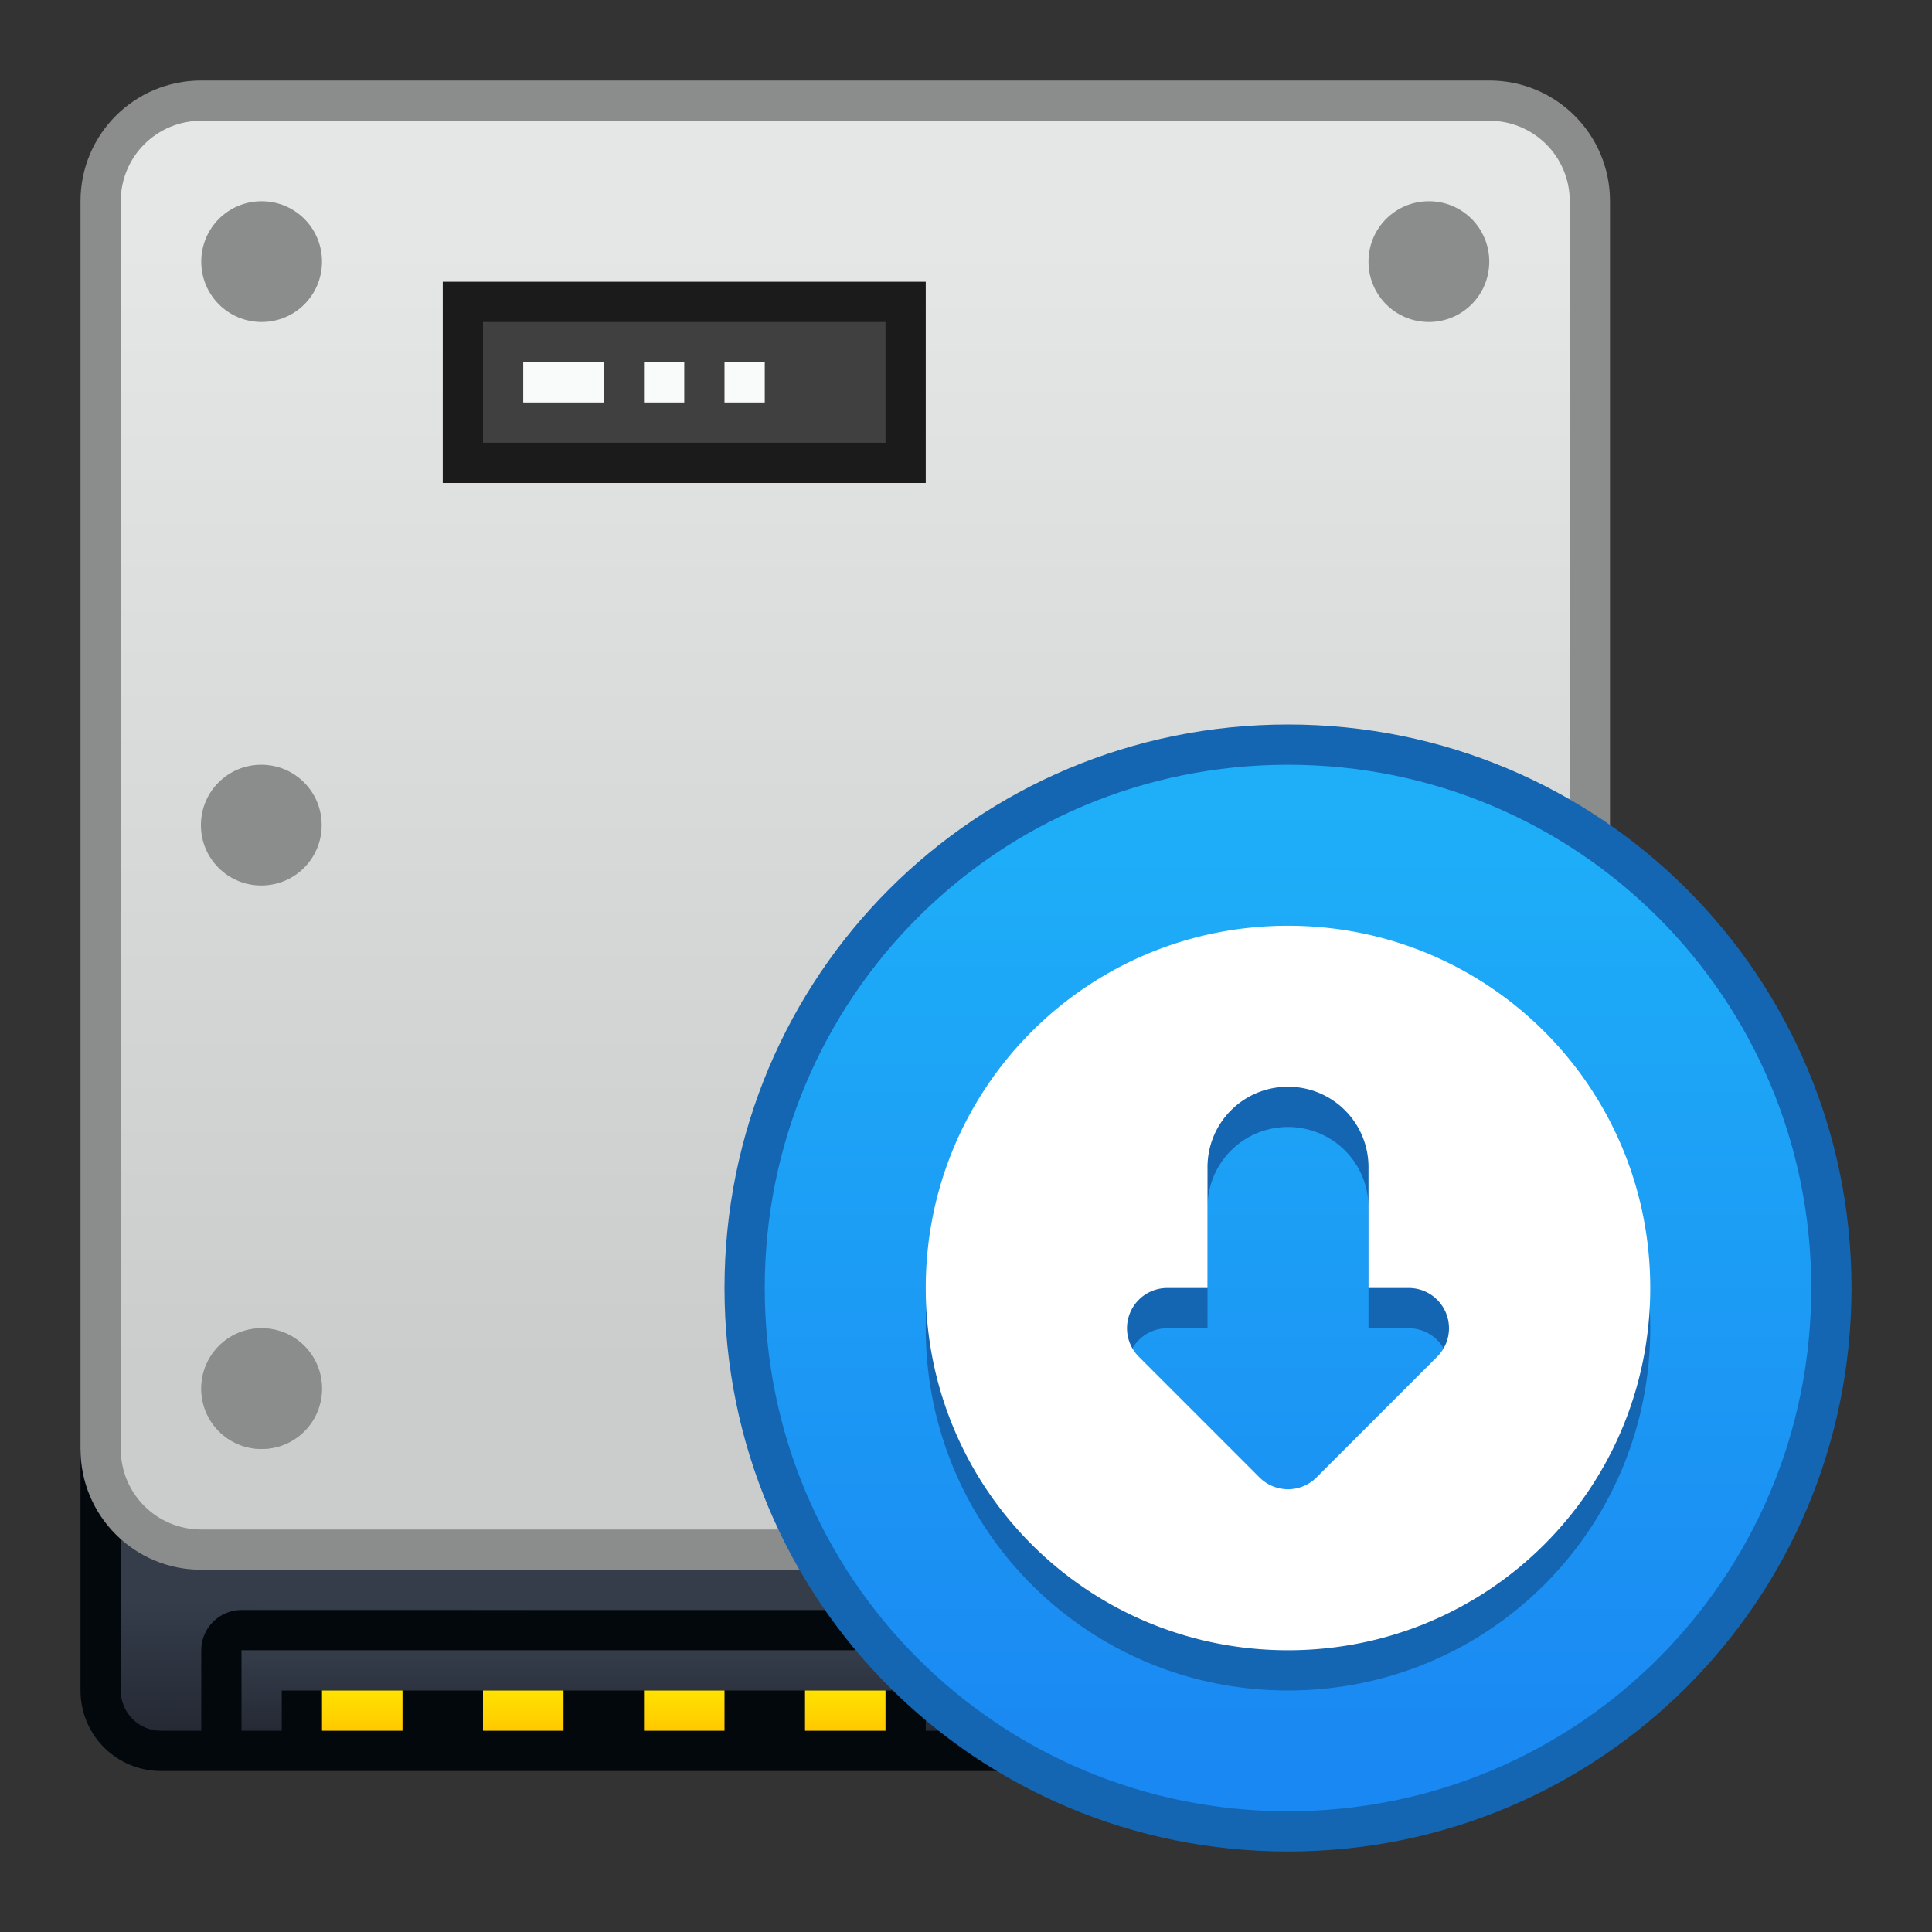 <?xml version="1.0" encoding="UTF-8" standalone="no"?>
<!-- Created with Inkscape (http://www.inkscape.org/) -->

<svg
   xmlns:dc="http://purl.org/dc/elements/1.1/"
   xmlns:cc="http://creativecommons.org/ns#"
   xmlns:rdf="http://www.w3.org/1999/02/22-rdf-syntax-ns#"
   xmlns:svg="http://www.w3.org/2000/svg"
   xmlns="http://www.w3.org/2000/svg"
   xmlns:xlink="http://www.w3.org/1999/xlink"
   xmlns:sodipodi="http://sodipodi.sourceforge.net/DTD/sodipodi-0.dtd"
   xmlns:inkscape="http://www.inkscape.org/namespaces/inkscape"
   width="48"
   height="48"
   viewBox="0 0 48 48"
   version="1.1"
   id="svg8"
   inkscape:version="0.92.2 2405546, 2018-03-11"
   sodipodi:docname="system-os-installer.svg">
  <rect x="0" y="0" width="48" height="48" fill="#333333" stroke="none"/>
  <title
     id="title7895">Antu icon Theme</title>
  <defs
     id="defs2">
    <style
       type="text/css"
       id="current-color-scheme">
      .ColorScheme-Text {
        color:#122036;
      }
      </style>
    <linearGradient
       inkscape:collect="always"
       xlink:href="#linearGradient1041-7"
       id="linearGradient1043"
       x1="32"
       y1="310.65"
       x2="32"
       y2="286.65"
       gradientUnits="userSpaceOnUse"
       gradientTransform="translate(0,-3.8964844e-6)" />
    <style
       type="text/css"
       id="current-color-scheme-5">
      .ColorScheme-Text {
        color:#122036;
      }
      </style>
    <linearGradient
       inkscape:collect="always"
       id="linearGradient1378">
      <stop
         style="stop-color:#cbcccc;stop-opacity:1"
         offset="0"
         id="stop1374" />
      <stop
         style="stop-color:#e5e6e6;stop-opacity:1"
         offset="1"
         id="stop1376" />
    </linearGradient>
    <style
       id="current-color-scheme-2"
       type="text/css">
      .ColorScheme-Text {
        color:#122036;
      }
      </style>
    <style
       id="current-color-scheme-5-1"
       type="text/css">
      .ColorScheme-Text {
        color:#122036;
      }
      </style>
    <style
       id="current-color-scheme-3"
       type="text/css">
      .ColorScheme-Text {
        color:#122036;
      }
      </style>
    <linearGradient
       id="linearGradient1041-7"
       inkscape:collect="always">
      <stop
         id="stop1037-9"
         offset="0"
         style="stop-color:#1a88f2;stop-opacity:1" />
      <stop
         id="stop1039-2"
         offset="1"
         style="stop-color:#1eaff8;stop-opacity:1" />
    </linearGradient>
    <style
       id="current-color-scheme-0"
       type="text/css">
      .ColorScheme-Text {
        color:#122036;
      }
      </style>
    <style
       id="current-color-scheme-53562"
       type="text/css">
      .ColorScheme-Text {
        color:#122036;
      }
      </style>
    <style
       id="current-color-scheme-5-9"
       type="text/css">
      .ColorScheme-Text {
        color:#122036;
      }
      </style>
    <style
       id="current-color-scheme-3-12"
       type="text/css">
      .ColorScheme-Text {
        color:#122036;
      }
      </style>
    <style
       id="current-color-scheme-53"
       type="text/css">
      .ColorScheme-Text {
        color:#122036;
      }
      </style>
    <style
       type="text/css"
       id="current-color-scheme-5-5">
      .ColorScheme-Text {
        color:#122036;
      }
      </style>
    <style
       type="text/css"
       id="current-color-scheme-6">
      .ColorScheme-Text {
        color:#122036;
      }
      </style>
    <style
       type="text/css"
       id="current-color-scheme-5-2">
      .ColorScheme-Text {
        color:#122036;
      }
      </style>
    <style
       id="current-color-scheme-2-7"
       type="text/css">
      .ColorScheme-Text {
        color:#122036;
      }
      </style>
    <style
       id="current-color-scheme-5-1-0"
       type="text/css">
      .ColorScheme-Text {
        color:#122036;
      }
      </style>
    <linearGradient
       gradientTransform="translate(3,2)"
       y2="38.846"
       x2="9.045"
       y1="42"
       x1="9"
       gradientUnits="userSpaceOnUse"
       id="linearGradient1319-0"
       xlink:href="#linearGradient4506"
       inkscape:collect="always" />
    <style
       id="current-color-scheme-3-2"
       type="text/css">
      .ColorScheme-Text {
        color:#122036;
      }
      </style>
    <style
       id="current-color-scheme-535"
       type="text/css">
      .ColorScheme-Text {
        color:#122036;
      }
      </style>
    <style
       type="text/css"
       id="current-color-scheme-5356">
      .ColorScheme-Text {
        color:#122036;
      }
      </style>
    <style
       type="text/css"
       id="current-color-scheme-5-29">
      .ColorScheme-Text {
        color:#122036;
      }
      </style>
    <style
       type="text/css"
       id="current-color-scheme-3-1">
      .ColorScheme-Text {
        color:#122036;
      }
      </style>
    <style
       type="text/css"
       id="current-color-scheme-53-2">
      .ColorScheme-Text {
        color:#122036;
      }
      </style>
    <linearGradient
       gradientUnits="userSpaceOnUse"
       y2="307.65"
       x2="35"
       y1="309.65"
       x1="35"
       id="linearGradient981-5"
       xlink:href="#linearGradient4619"
       inkscape:collect="always"
       gradientTransform="translate(4,1)" />
    <linearGradient
       id="linearGradient4627"
       inkscape:collect="always">
      <stop
         id="stop4623"
         offset="0"
         style="stop-color:#ffc900;stop-opacity:1" />
      <stop
         id="stop4625"
         offset="1"
         style="stop-color:#ffe200;stop-opacity:1" />
    </linearGradient>
    <linearGradient
       gradientTransform="translate(1,-3.8964844e-6)"
       gradientUnits="userSpaceOnUse"
       y2="309.65"
       x2="11"
       y1="310.65"
       x1="11"
       id="linearGradient1112"
       xlink:href="#linearGradient4627"
       inkscape:collect="always" />
    <linearGradient
       gradientUnits="userSpaceOnUse"
       y2="309.65"
       x2="11"
       y1="310.65"
       x1="11"
       id="linearGradient1112-1"
       xlink:href="#linearGradient4627"
       inkscape:collect="always"
       gradientTransform="translate(5,-7.7929688e-6)" />
    <linearGradient
       gradientUnits="userSpaceOnUse"
       y2="309.65"
       x2="11"
       y1="310.65"
       x1="11"
       id="linearGradient1112-8"
       xlink:href="#linearGradient4627"
       inkscape:collect="always"
       gradientTransform="translate(9,-7.7929688e-6)" />
    <linearGradient
       gradientUnits="userSpaceOnUse"
       y2="309.65"
       x2="11"
       y1="310.65"
       x1="11"
       id="linearGradient1112-3"
       xlink:href="#linearGradient4627"
       inkscape:collect="always"
       gradientTransform="translate(13,-7.7929688e-6)" />
    <linearGradient
       gradientTransform="translate(1,266.65)"
       gradientUnits="userSpaceOnUse"
       y2="42"
       x2="17"
       y1="44"
       x1="17"
       id="linearGradient1253"
       xlink:href="#linearGradient4506"
       inkscape:collect="always" />
    <linearGradient
       gradientTransform="translate(1,-266.65)"
       gradientUnits="userSpaceOnUse"
       y2="308.65"
       x2="30"
       y1="310.65"
       x1="30"
       id="linearGradient1261"
       xlink:href="#linearGradient4506"
       inkscape:collect="always" />
    <linearGradient
       inkscape:collect="always"
       id="linearGradient4506">
      <stop
         style="stop-color:#252a34;stop-opacity:1"
         offset="0"
         id="stop4502" />
      <stop
         style="stop-color:#353d4b;stop-opacity:1"
         offset="1"
         id="stop4504" />
    </linearGradient>
    <linearGradient
       gradientUnits="userSpaceOnUse"
       y2="309.65"
       x2="11"
       y1="310.65"
       x1="11"
       id="linearGradient1112-3-3"
       xlink:href="#linearGradient4627"
       inkscape:collect="always"
       gradientTransform="translate(18.406,-9.9964844e-6)" />
    <linearGradient
       gradientUnits="userSpaceOnUse"
       y2="309.65"
       x2="11"
       y1="310.65"
       x1="11"
       id="linearGradient1112-3-3-3"
       xlink:href="#linearGradient4627"
       inkscape:collect="always"
       gradientTransform="translate(20.406,-9.9964844e-6)" />
    <linearGradient
       gradientUnits="userSpaceOnUse"
       y2="309.65"
       x2="11"
       y1="310.65"
       x1="11"
       id="linearGradient1112-3-3-9"
       xlink:href="#linearGradient4627"
       inkscape:collect="always"
       gradientTransform="translate(22.406,-9.9964844e-6)" />
    <linearGradient
       inkscape:collect="always"
       id="linearGradient4619">
      <stop
         style="stop-color:#67d924;stop-opacity:1"
         offset="0"
         id="stop4615" />
      <stop
         style="stop-color:#a3eb1e;stop-opacity:1"
         offset="1"
         id="stop4617" />
    </linearGradient>
    <linearGradient
       inkscape:collect="always"
       xlink:href="#linearGradient1378"
       id="linearGradient1056"
       gradientUnits="userSpaceOnUse"
       gradientTransform="translate(0,-1)"
       x1="17"
       y1="300.65"
       x2="17"
       y2="272.65" />
    <style
       type="text/css"
       id="current-color-scheme-535629">
      .ColorScheme-Text {
        color:#122036;
      }
      </style>
    <style
       id="current-color-scheme-5-12"
       type="text/css">
      .ColorScheme-Text {
        color:#122036;
      }
      </style>
  </defs>
  <sodipodi:namedview
     id="base"
     pagecolor="#ffffff"
     bordercolor="#666666"
     borderopacity="1.0"
     inkscape:pageopacity="0.0"
     inkscape:pageshadow="2"
     inkscape:zoom="11.313708"
     inkscape:cx="19.349722"
     inkscape:cy="23.468476"
     inkscape:document-units="px"
     inkscape:current-layer="g1066-3-6"
     showgrid="true"
     units="px"
     inkscape:window-width="1360"
     inkscape:window-height="711"
     inkscape:window-x="0"
     inkscape:window-y="28"
     inkscape:window-maximized="1"
     objecttolerance="10"
     gridtolerance="10"
     guidetolerance="10">
    <inkscape:grid
       type="xygrid"
       id="grid7897"
       empspacing="4" />
  </sodipodi:namedview>
  <g
     inkscape:label="Capa 1"
     inkscape:groupmode="layer"
     id="layer1"
     transform="translate(0,-266.65)">
    <g
       inkscape:label="Capa 1"
       id="layer1-06"
       transform="translate(-3,-1)">
      <g
         id="layer1-92"
         inkscape:label="Capa 1"
         transform="translate(3,1)">
        <g
           transform="translate(-3,-1)"
           inkscape:label="Capa 1"
           id="layer1-9-2">
          <g
             id="g1066-3-6"
             transform="translate(3,2)">
            <path
               style="opacity:1;fill:#03080d;fill-opacity:0.98;stroke:none;stroke-width:2;stroke-linecap:round;stroke-linejoin:round;stroke-miterlimit:4;stroke-dasharray:none;stroke-opacity:1"
               d="m 2,301.65 v 2 1 3 c 0,1.108 0.892,2 2,2 h 34 c 1.108,0 2,-0.892 2,-2 v -3 -1 -2 H 38 4 Z"
               id="rect979-6-1"
               inkscape:connector-curvature="0"
               sodipodi:nodetypes="cccsssscccccc" />
            <path
               inkscape:connector-curvature="0"
               style="opacity:1;fill:url(#linearGradient1319-0);fill-opacity:1;stroke:none;stroke-width:2;stroke-linecap:round;stroke-linejoin:round;stroke-miterlimit:4;stroke-dasharray:none;stroke-opacity:1"
               d="m 6,37 v 1 3 2 c 0,0.554 0.446,1 1,1 H 8 V 42 C 8,41.723 8.112,41.474 8.293,41.293 8.474,41.112 8.723,41 9,41 h 26 c 0.277,0 0.526,0.112 0.707,0.293 C 35.888,41.474 36,41.723 36,42 v 2 h 5 c 0.554,0 1,-0.446 1,-1 V 41 38 37 H 41 7 Z"
               id="rect981-0-8"
               transform="translate(-3,264.65)" />
            <path
               style="opacity:1;fill:#8b8c8c;fill-opacity:1;stroke:none;stroke-width:2;stroke-linecap:round;stroke-linejoin:round;stroke-miterlimit:4;stroke-dasharray:none;stroke-opacity:1"
               d="m 5,267.65 h 32 c 1.662,0 3,1.338 3,3 v 31 c 0,1.662 -1.338,3 -3,3 H 5 c -1.662,0 -3,-1.338 -3,-3 v -31 c 0,-1.662 1.338,-3 3,-3 z"
               id="rect975-6-7"
               inkscape:connector-curvature="0"
               sodipodi:nodetypes="sssssssss" />
            <path
               style="opacity:1;fill:url(#linearGradient1056);fill-opacity:1;stroke:none;stroke-width:2;stroke-linecap:round;stroke-linejoin:round;stroke-miterlimit:4;stroke-dasharray:none;stroke-opacity:1"
               d="m 5,268.65 c -1.108,0 -2,0.892 -2,2 v 31 c 0,1.108 0.892,2 2,2 h 32 c 1.108,0 2,-0.892 2,-2 v -31 c 0,-1.108 -0.892,-2 -2,-2 z"
               id="rect977-2-9"
               inkscape:connector-curvature="0"
               sodipodi:nodetypes="sssssssss" />
          </g>
          <g
             id="layer1-7-2"
             inkscape:label="Capa 1"
             transform="translate(8e-6,1.5e-5)">
            <g
               transform="translate(35,-15)"
               id="g1535-8">
              <g
                 transform="translate(-35,15)"
                 id="g911-9">
                <g
                   transform="translate(-24,-4)"
                   id="g5422-7">
                  <g
                     inkscape:label="Capa 1"
                     id="layer1-6-0-3"
                     transform="matrix(1.467,0,0,1.467,24.533,-142.903)">
                    <g
                       id="g1473-9-6"
                       transform="translate(31,2)" />
                  </g>
                  <g
                     inkscape:label="Capa 1"
                     id="layer1-6-1-1"
                     transform="matrix(1.467,0,0,1.467,24.733,-143.037)">
                    <g
                       id="g1605-2-2"
                       style="opacity:0.98"
                       transform="translate(19,-12)">
                      <g
                         transform="translate(-24,295.65)"
                         style="fill:none;fill-rule:evenodd;stroke:none;stroke-width:1;stroke-linejoin:round"
                         id="Page-1-6-9">
                        <g
                           style="stroke:#333333;stroke-width:2"
                           id="Artboard-4-0-3"
                           transform="translate(-532,-115)">
                          <g
                             id="12-6-1"
                             transform="translate(532,115)" />
                        </g>
                      </g>
                    </g>
                  </g>
                </g>
              </g>
            </g>
          </g>
          <path
             style="opacity:1;fill:url(#linearGradient981-5);fill-opacity:1;stroke:none;stroke-width:2;stroke-linecap:round;stroke-linejoin:round;stroke-miterlimit:4;stroke-dasharray:none;stroke-opacity:1"
             d="m 37.989,308.65 h 1.022 c 0.548,0 0.989,0.441 0.989,0.989 v 0.022 c 0,0.548 -0.441,0.989 -0.989,0.989 H 37.989 C 37.441,310.65 37,310.209 37,309.661 v -0.022 c 0,-0.548 0.441,-0.989 0.989,-0.989 z"
             id="rect885-9"
             inkscape:connector-curvature="0" />
          <path
             style="opacity:1;fill:url(#linearGradient1253);fill-opacity:1;stroke:none;stroke-width:2;stroke-linecap:round;stroke-linejoin:round;stroke-miterlimit:4;stroke-dasharray:none;stroke-opacity:1"
             d="m 9,308.65 v 2 h 1 v -1 h 1 15 v 1 h 1 v -1 -1 H 26 11 10 Z"
             id="rect1029"
             inkscape:connector-curvature="0" />
          <path
             inkscape:connector-curvature="0"
             style="opacity:1;fill:url(#linearGradient1261);fill-opacity:1;stroke:none;stroke-width:2;stroke-linecap:round;stroke-linejoin:round;stroke-miterlimit:4;stroke-dasharray:none;stroke-opacity:1"
             d="m 28,42 v 1 1 h 1 v -1 h 1 v 1 h 1 v -1 h 1 v 1 h 1 v -1 h 1 v 1 h 1 v -1 -1 z"
             transform="translate(0,266.65)"
             id="rect1043" />
          <path
             inkscape:connector-curvature="0"
             style="opacity:1;fill:url(#linearGradient1112);fill-opacity:1;stroke:none;stroke-width:2;stroke-linecap:round;stroke-linejoin:round;stroke-miterlimit:4;stroke-dasharray:none;stroke-opacity:1"
             d="m 11,309.65 h 2 v 1 h -2 z"
             id="rect1045" />
          <path
             inkscape:connector-curvature="0"
             style="opacity:1;fill:url(#linearGradient1112-1);fill-opacity:1;stroke:none;stroke-width:2;stroke-linecap:round;stroke-linejoin:round;stroke-miterlimit:4;stroke-dasharray:none;stroke-opacity:1"
             d="m 15,309.65 h 2 v 1 h -2 z"
             id="rect1045-7" />
          <path
             inkscape:connector-curvature="0"
             style="opacity:1;fill:url(#linearGradient1112-8);fill-opacity:1;stroke:none;stroke-width:2;stroke-linecap:round;stroke-linejoin:round;stroke-miterlimit:4;stroke-dasharray:none;stroke-opacity:1"
             d="m 19,309.65 h 2 v 1 h -2 z"
             id="rect1045-0" />
          <path
             inkscape:connector-curvature="0"
             style="opacity:1;fill:url(#linearGradient1112-3);fill-opacity:1;stroke:none;stroke-width:2;stroke-linecap:round;stroke-linejoin:round;stroke-miterlimit:4;stroke-dasharray:none;stroke-opacity:1"
             d="m 23,309.65 h 2 v 1 h -2 z"
             id="rect1045-06" />
          <path
             inkscape:connector-curvature="0"
             style="opacity:1;fill:url(#linearGradient1112-3-3);fill-opacity:1;stroke:none;stroke-width:2;stroke-linecap:round;stroke-linejoin:round;stroke-miterlimit:4;stroke-dasharray:none;stroke-opacity:1"
             d="m 29,309.65 h 1 V 310.65 h -1 z"
             id="rect1045-06-5" />
          <path
             inkscape:connector-curvature="0"
             style="opacity:1;fill:url(#linearGradient1112-3-3-3);fill-opacity:1;stroke:none;stroke-width:2;stroke-linecap:round;stroke-linejoin:round;stroke-miterlimit:4;stroke-dasharray:none;stroke-opacity:1"
             d="m 31,309.65 h 1 V 310.65 h -1 z"
             id="rect1045-06-5-2" />
          <path
             inkscape:connector-curvature="0"
             style="opacity:1;fill:url(#linearGradient1112-3-3-9);fill-opacity:1;stroke:none;stroke-width:2;stroke-linecap:round;stroke-linejoin:round;stroke-miterlimit:4;stroke-dasharray:none;stroke-opacity:1"
             d="m 33,309.65 h 1 V 310.65 h -1 z"
             id="rect1045-06-5-7" />
        </g>
        <path
           style="opacity:1;fill:#8b8c8c;fill-opacity:1;stroke:none;stroke-width:2;stroke-linecap:round;stroke-linejoin:round;stroke-miterlimit:4;stroke-dasharray:none;stroke-opacity:1"
           d="m 6.5,271.65 c 0.831,0 1.5,0.669 1.5,1.5 0,0.831 -0.669,1.5 -1.5,1.5 -0.831,0 -1.5,-0.669 -1.5,-1.5 0,-0.831 0.669,-1.5 1.5,-1.5 z"
           id="path950-2"
           inkscape:connector-curvature="0" />
        <path
           style="opacity:1;fill:#8b8c8c;fill-opacity:1;stroke:none;stroke-width:2;stroke-linecap:round;stroke-linejoin:round;stroke-miterlimit:4;stroke-dasharray:none;stroke-opacity:1"
           d="m 35.5,271.65 c 0.831,0 1.5,0.669 1.5,1.5 0,0.831 -0.669,1.5 -1.5,1.5 -0.831,0 -1.5,-0.669 -1.5,-1.5 0,-0.831 0.669,-1.5 1.5,-1.5 z"
           id="path948-0"
           inkscape:connector-curvature="0" />
        <path
           style="opacity:1;fill:#a5a6a6;fill-opacity:1;stroke:none;stroke-width:2;stroke-linecap:round;stroke-linejoin:round;stroke-miterlimit:4;stroke-dasharray:none;stroke-opacity:1"
           d="m 6.5,299.65 c 0.831,0 1.5,0.669 1.5,1.5 0,0.831 -0.669,1.5 -1.5,1.5 -0.831,0 -1.5,-0.669 -1.5,-1.5 0,-0.831 0.669,-1.5 1.5,-1.5 z"
           id="path942-2"
           inkscape:connector-curvature="0" />
        <path
           style="opacity:1;fill:#a5a6a6;fill-opacity:1;stroke:none;stroke-width:2;stroke-linecap:round;stroke-linejoin:round;stroke-miterlimit:4;stroke-dasharray:none;stroke-opacity:1"
           d="m 35.5,299.65 c 0.831,0 1.5,0.669 1.5,1.5 0,0.831 -0.669,1.5 -1.5,1.5 -0.831,0 -1.5,-0.669 -1.5,-1.5 0,-0.831 0.669,-1.5 1.5,-1.5 z"
           id="rect977-4"
           inkscape:connector-curvature="0" />
      </g>
      <g
         id="layer1-7-3"
         inkscape:label="Capa 1"
         transform="translate(8e-6,1.5e-5)">
        <g
           transform="translate(35,-15)"
           id="g1535-7">
          <g
             transform="translate(-35,15)"
             id="g911-5">
            <g
               transform="translate(-24,-4)"
               id="g5422-9">
              <g
                 inkscape:label="Capa 1"
                 id="layer1-6-0-2"
                 transform="matrix(1.467,0,0,1.467,24.533,-142.903)">
                <g
                   id="g1473-9-2"
                   transform="translate(31,2)" />
              </g>
              <g
                 inkscape:label="Capa 1"
                 id="layer1-6-1-8"
                 transform="matrix(1.467,0,0,1.467,24.733,-143.037)">
                <g
                   id="g1605-2-9"
                   style="opacity:0.98"
                   transform="translate(19,-12)">
                  <g
                     transform="translate(-24,295.65)"
                     style="fill:none;fill-rule:evenodd;stroke:none;stroke-width:1;stroke-linejoin:round"
                     id="Page-1-6-7">
                    <g
                       style="stroke:#333333;stroke-width:2"
                       id="Artboard-4-0-36"
                       transform="translate(-532,-115)">
                      <g
                         id="12-6-12"
                         transform="translate(532,115)" />
                    </g>
                  </g>
                </g>
              </g>
            </g>
          </g>
        </g>
      </g>
      <g
         transform="translate(-28.478,-3.243)"
         id="layer1-1"
         inkscape:label="Capa 1">
        <g
           transform="translate(13,-7)"
           id="g1645">
          <g
             inkscape:label="Capa 1"
             id="layer1-2"
             transform="translate(31,26)" />
          <g
             id="g1176">
            <g
               transform="translate(-57,-96)"
               id="g894">
              <path
                 inkscape:connector-curvature="0"
                 style="opacity:0.98;fill:#181818;fill-opacity:1;stroke:none;stroke-width:2;stroke-linecap:round;stroke-linejoin:round;stroke-miterlimit:4;stroke-dasharray:none;stroke-dashoffset:0;stroke-opacity:1"
                 d="m 86.478,380.893 h 12 v 5 h -12 z"
                 id="rect1082-2" />
              <path
                 inkscape:connector-curvature="0"
                 style="opacity:0.98;fill:#414141;fill-opacity:1;stroke:none;stroke-width:2;stroke-linecap:round;stroke-linejoin:round;stroke-miterlimit:4;stroke-dasharray:none;stroke-dashoffset:0;stroke-opacity:1"
                 d="m 87.478,381.893 h 10 v 3 h -10 z"
                 id="rect1084-7" />
              <path
                 inkscape:connector-curvature="0"
                 style="opacity:0.98;fill:#fdffff;fill-opacity:1;stroke:none;stroke-width:2;stroke-linecap:round;stroke-linejoin:round;stroke-miterlimit:4;stroke-dasharray:none;stroke-dashoffset:0;stroke-opacity:1"
                 d="m 88.478,382.893 h 2 v 1 h -2 z"
                 id="rect1098-0" />
              <path
                 inkscape:connector-curvature="0"
                 style="opacity:0.98;fill:#fdffff;fill-opacity:1;stroke:none;stroke-width:2;stroke-linecap:round;stroke-linejoin:round;stroke-miterlimit:4;stroke-dasharray:none;stroke-dashoffset:0;stroke-opacity:1"
                 d="m 91.478,382.893 h 1 v 1 h -1 z"
                 id="rect1100-9" />
              <path
                 inkscape:connector-curvature="0"
                 style="opacity:0.98;fill:#fdffff;fill-opacity:1;stroke:none;stroke-width:2;stroke-linecap:round;stroke-linejoin:round;stroke-miterlimit:4;stroke-dasharray:none;stroke-dashoffset:0;stroke-opacity:1"
                 d="m 93.478,382.893 h 1 v 1 h -1 z"
                 id="rect1102-3" />
            </g>
          </g>
        </g>
      </g>
    </g>
    <path
       inkscape:connector-curvature="0"
       id="path950"
       d="m 6.492,285.65 c 0.831,0 1.5,0.669 1.5,1.5 0,0.831 -0.669,1.5 -1.5,1.5 -0.831,0 -1.5,-0.669 -1.5,-1.5 0,-0.831 0.669,-1.5 1.5,-1.5 z"
       style="opacity:1;fill:#8b8c8c;fill-opacity:1;stroke:none;stroke-width:2;stroke-linecap:round;stroke-linejoin:round;stroke-miterlimit:4;stroke-dasharray:none;stroke-opacity:1" />
    <path
       inkscape:connector-curvature="0"
       id="path942"
       d="m 6.5,299.65 c 0.831,0 1.5,0.669 1.5,1.5 0,0.831 -0.669,1.5 -1.5,1.5 -0.831,0 -1.5,-0.669 -1.5,-1.5 0,-0.831 0.669,-1.5 1.5,-1.5 z"
       style="opacity:1;fill:#8b8c8c;fill-opacity:1;stroke:none;stroke-width:2;stroke-linecap:round;stroke-linejoin:round;stroke-miterlimit:4;stroke-dasharray:none;stroke-opacity:1" />
    <path
       inkscape:connector-curvature="0"
       id="rect977"
       d="m 35.5,299.65 c 0.831,0 1.5,0.669 1.5,1.5 0,0.831 -0.669,1.5 -1.5,1.5 -0.831,0 -1.5,-0.669 -1.5,-1.5 0,-0.831 0.669,-1.5 1.5,-1.5 z"
       style="opacity:1;fill:#a5a6a6;fill-opacity:1;stroke:none;stroke-width:2;stroke-linecap:round;stroke-linejoin:round;stroke-miterlimit:4;stroke-dasharray:none;stroke-opacity:1" />
    <path
       inkscape:connector-curvature="0"
       id="rect992"
       d="m 32,284.65 c 7.756,0 14,6.244 14,14 v 4e-5 c 0,7.756 -6.244,14 -14,14 -7.756,0 -14,-6.244 -14,-14 v -4e-5 c 0,-7.756 6.244,-14 14,-14 z"
       style="opacity:1;fill:#1466b2;fill-opacity:1;stroke:none;stroke-width:2;stroke-linecap:round;stroke-linejoin:round;stroke-miterlimit:4;stroke-dasharray:none;stroke-opacity:1" />
    <path
       inkscape:connector-curvature="0"
       id="rect992-2"
       d="m 32,285.65 c 7.202,0 13,5.798 13,13 v 4e-5 c 0,7.202 -5.798,13 -13,13 -7.202,0 -13,-5.798 -13,-13 v -4e-5 c 0,-7.202 5.798,-13 13,-13 z"
       style="opacity:1;fill:url(#linearGradient1043);fill-opacity:1.0;stroke:none;stroke-width:1.857;stroke-linecap:round;stroke-linejoin:round;stroke-miterlimit:4;stroke-dasharray:none;stroke-opacity:1" />
    <g
       transform="translate(99,28)"
       id="g7878-3">
      <path
         inkscape:connector-curvature="0"
         style="opacity:1;fill:#1466b2;fill-opacity:1;stroke:none;stroke-width:1;stroke-opacity:1"
         d="m -67,262.65 c -4.986,0 -9,4.014 -9,9 0,4.986 4.014,9 9,9 4.986,0 9,-4.014 9,-9 0,-4.986 -4.014,-9 -9,-9 z m 0,4 c 1.108,0 2,0.892 2,2 v 3 h 1 a 1,1 0 0 1 0.707,1.707 l -3,3 a 1,1 0 0 1 -1.414,0 l -3,-3 A 1,1 0 0 1 -70,271.65 h 1 v -3 c 0,-1.108 0.892,-2 2,-2 z"
         id="path7212-4-6-3-2" />
      <path
         inkscape:connector-curvature="0"
         style="opacity:1;fill:#ffffff;fill-opacity:1;stroke:none;stroke-width:1;stroke-opacity:1"
         d="m -67,261.65 c -4.986,0 -9,4.014 -9,9 0,4.986 4.014,9 9,9 4.986,0 9,-4.014 9,-9 0,-4.986 -4.014,-9 -9,-9 z m 0,4 c 1.108,0 2,0.892 2,2 v 3 h 1 a 1,1 0 0 1 0.707,1.707 l -3,3 a 1,1 0 0 1 -1.414,0 l -3,-3 A 1,1 0 0 1 -70,270.65 h 1 v -3 c 0,-1.108 0.892,-2 2,-2 z"
         id="path7212-4-6-3" />
    </g>
  </g>
</svg>
